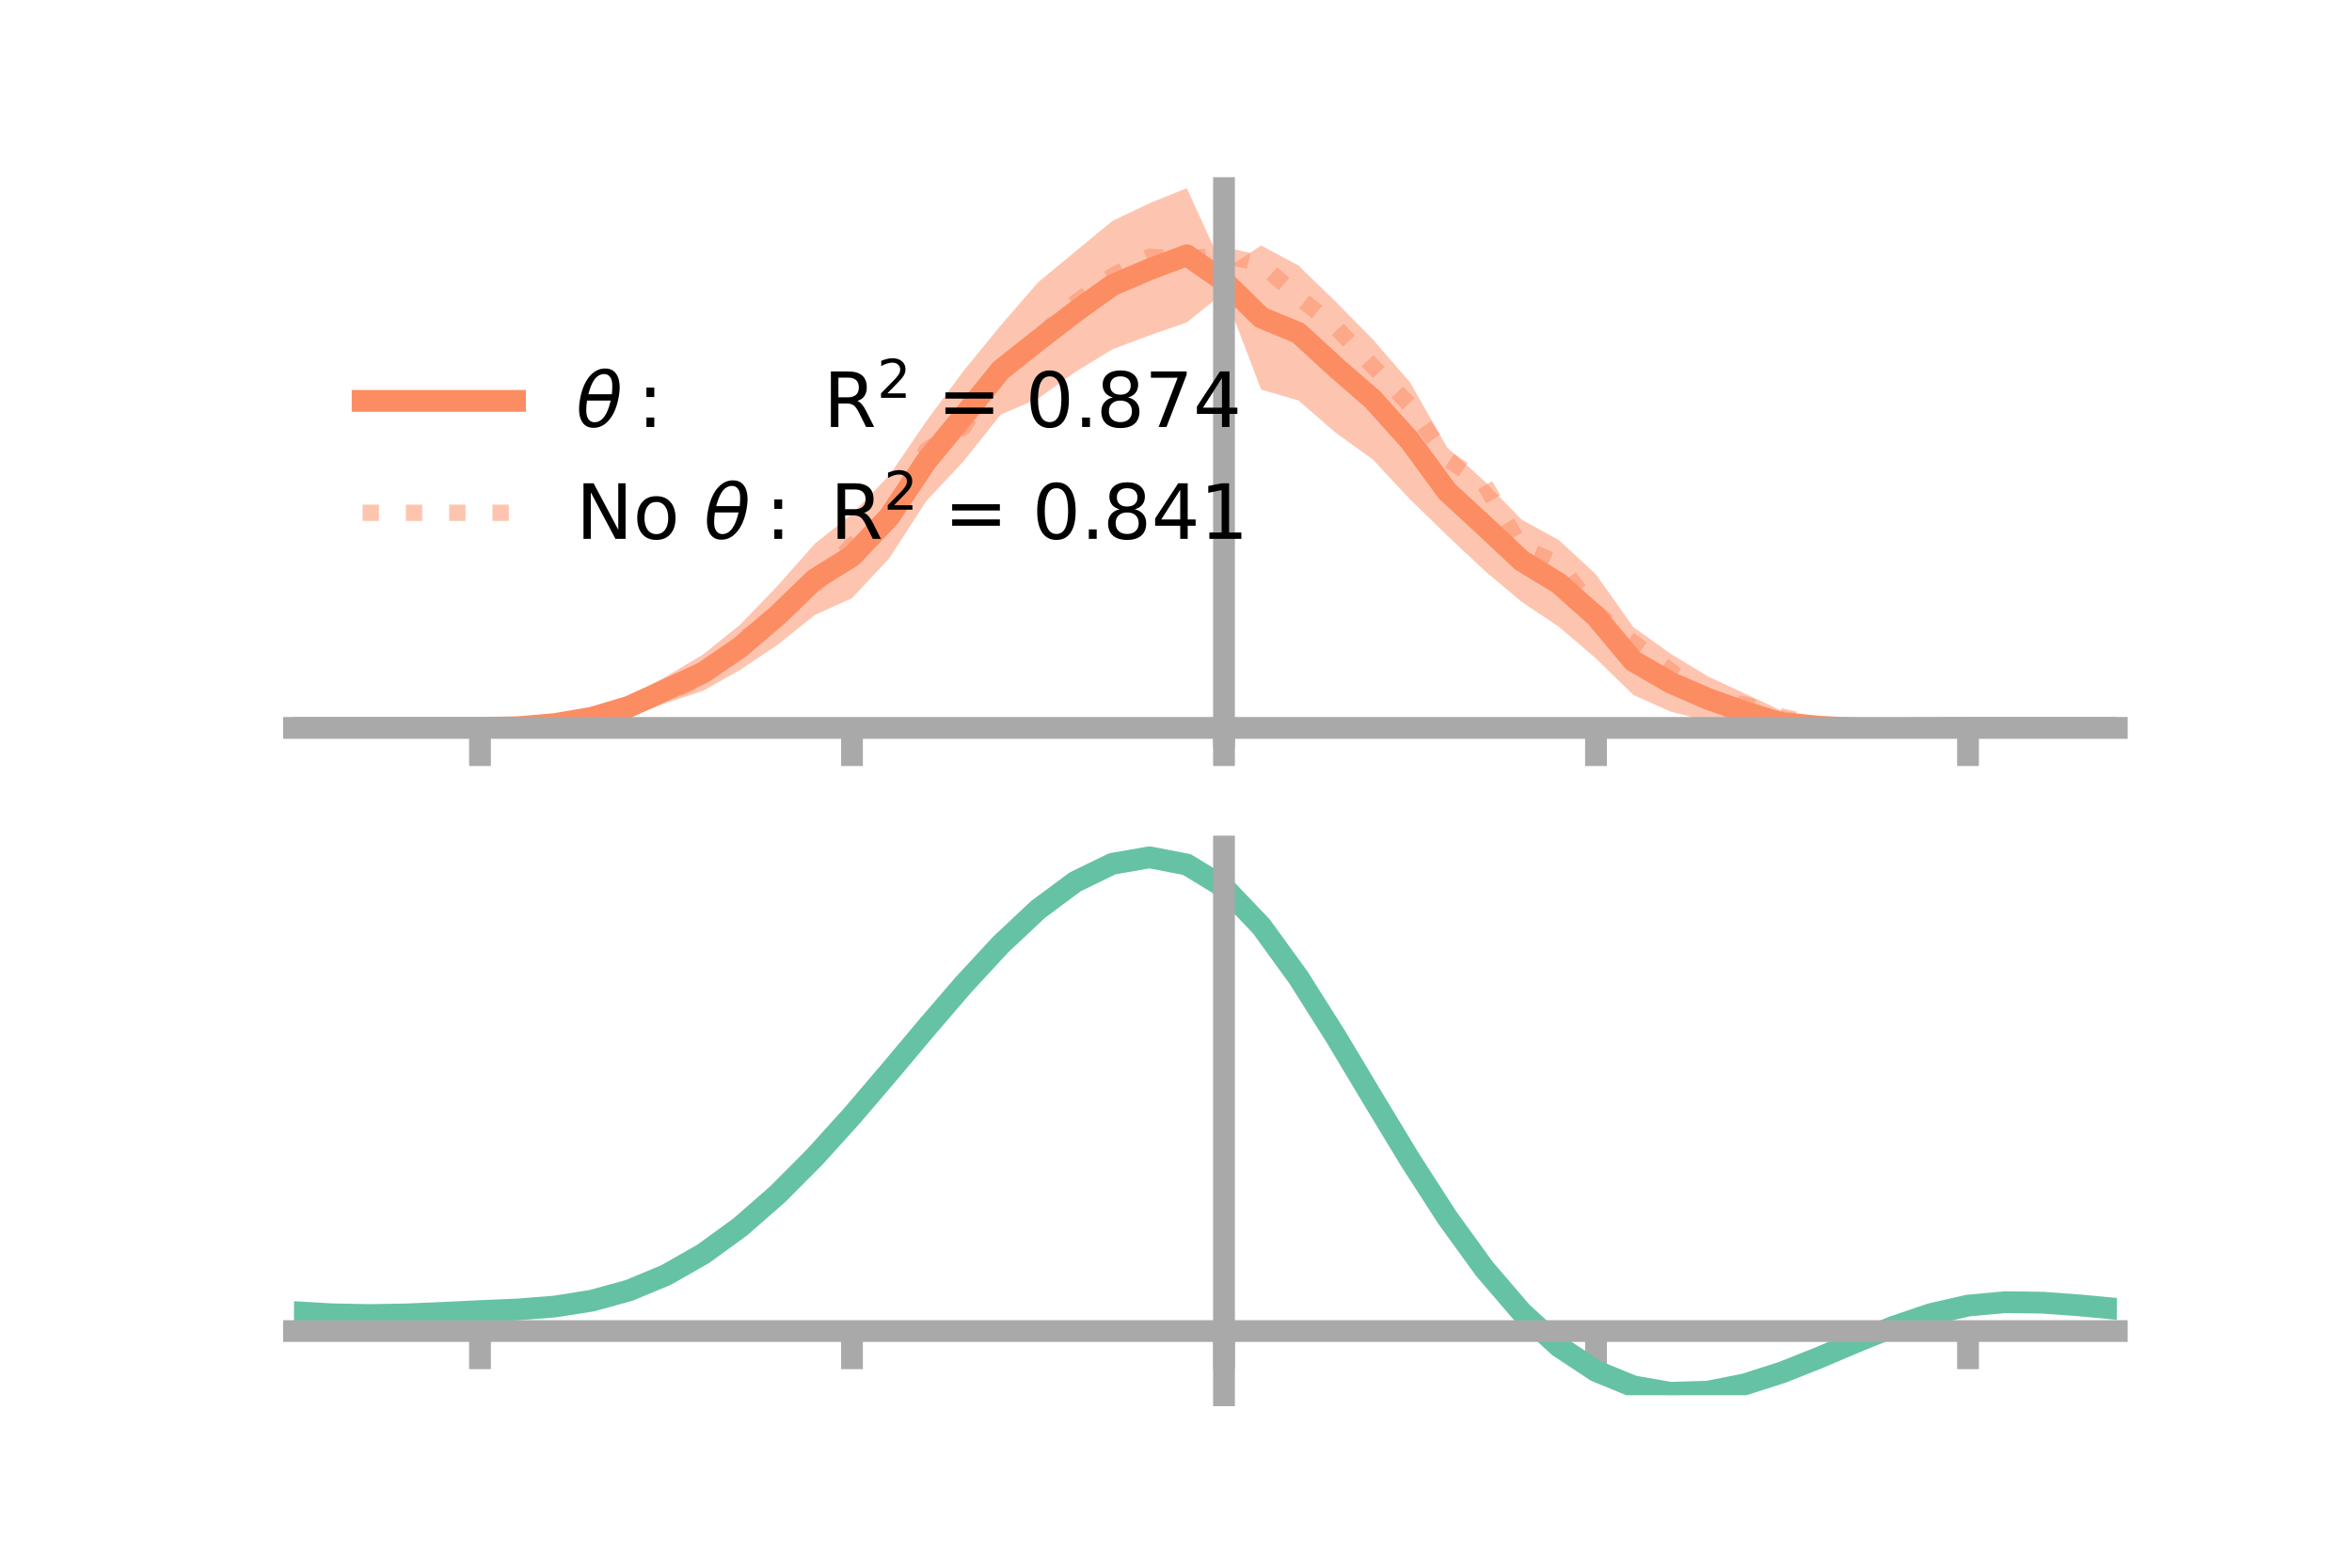 <?xml version="1.0" encoding="utf-8" standalone="no"?>
<!DOCTYPE svg PUBLIC "-//W3C//DTD SVG 1.1//EN"
  "http://www.w3.org/Graphics/SVG/1.1/DTD/svg11.dtd">
<!-- Created with matplotlib (https://matplotlib.org/) -->
<svg height="144pt" version="1.1" viewBox="0 0 216 144" width="216pt" xmlns="http://www.w3.org/2000/svg" xmlns:xlink="http://www.w3.org/1999/xlink">
 <defs>
  <style type="text/css">*{stroke-linecap:butt;stroke-linejoin:round;}</style>
 </defs>
 <g id="figure_1">
  <g id="patch_1">
   <path d="M 0 144 
L 216 144 
L 216 0 
L 0 0 
z
" style="fill:none;"/>
  </g>
  <g id="axes_1">
   <g id="patch_2">
    <path d="M 27 67.68 
L 194.4 67.68 
L 194.4 17.28 
L 27 17.28 
z
" style="fill:none;"/>
   </g>
   <g id="PolyCollection_1">
    <path clip-path="url(#p593e9576ed)" d="M 27 66.862 
L 27 66.862 
L 30.416 66.862 
L 33.833 66.862 
L 37.249 66.862 
L 40.665 66.862 
L 44.082 66.861 
L 47.498 66.687 
L 50.914 66.127 
L 54.331 65.401 
L 57.747 63.999 
L 61.163 62.147 
L 64.58 60.109 
L 67.996 57.355 
L 71.412 53.807 
L 74.829 49.94 
L 78.245 47.223 
L 81.661 43.672 
L 85.078 38.682 
L 88.494 34.062 
L 91.91 29.883 
L 95.327 25.939 
L 98.743 23.109 
L 102.159 20.296 
L 105.576 18.661 
L 108.992 17.28 
L 112.408 24.775 
L 115.824 22.552 
L 119.241 24.382 
L 122.657 27.7 
L 126.073 31.17 
L 129.49 35.11 
L 132.906 41.108 
L 136.322 44.195 
L 139.739 47.728 
L 143.155 49.601 
L 146.571 52.761 
L 149.988 57.591 
L 153.404 60.032 
L 156.82 62.116 
L 160.237 63.704 
L 163.653 65.3 
L 167.069 65.815 
L 170.486 66.415 
L 173.902 66.556 
L 177.318 66.782 
L 180.735 66.861 
L 184.151 66.862 
L 187.567 66.862 
L 190.984 66.862 
L 194.4 66.862 
L 194.4 66.862 
L 194.4 66.862 
L 190.984 66.862 
L 187.567 66.862 
L 184.151 66.862 
L 180.735 66.862 
L 177.318 67.002 
L 173.902 67.332 
L 170.486 67.436 
L 167.069 67.68 
L 163.653 67.597 
L 160.237 67.115 
L 156.82 66.246 
L 153.404 65.359 
L 149.988 63.828 
L 146.571 60.49 
L 143.155 57.566 
L 139.739 55.28 
L 136.322 52.403 
L 132.906 49.19 
L 129.49 45.869 
L 126.073 42.209 
L 122.657 39.743 
L 119.241 36.784 
L 115.824 35.787 
L 112.408 26.869 
L 108.992 29.617 
L 105.576 30.798 
L 102.159 32.089 
L 98.743 34.177 
L 95.327 36.611 
L 91.91 38.079 
L 88.494 42.368 
L 85.078 46.01 
L 81.661 51.288 
L 78.245 54.947 
L 74.829 56.491 
L 71.412 59.228 
L 67.996 61.517 
L 64.58 63.455 
L 61.163 64.574 
L 57.747 65.84 
L 54.331 66.474 
L 50.914 66.899 
L 47.498 66.911 
L 44.082 66.862 
L 40.665 66.862 
L 37.249 66.862 
L 33.833 66.862 
L 30.416 66.862 
L 27 66.862 
z
" style="fill:#fc8d62;fill-opacity:0.5;"/>
   </g>
   <g id="matplotlib.axis_1">
    <g id="xtick_1">
     <g id="line2d_1">
      <defs>
       <path d="M 0 0 
L 0 3.5 
" id="m8591dc1693" style="stroke:#a9a9a9;stroke-width:2;"/>
      </defs>
      <g>
       <use style="fill:#a9a9a9;stroke:#a9a9a9;stroke-width:2;" x="44.082" xlink:href="#m8591dc1693" y="66.862"/>
      </g>
     </g>
    </g>
    <g id="xtick_2">
     <g id="line2d_2">
      <g>
       <use style="fill:#a9a9a9;stroke:#a9a9a9;stroke-width:2;" x="78.245" xlink:href="#m8591dc1693" y="66.862"/>
      </g>
     </g>
    </g>
    <g id="xtick_3">
     <g id="line2d_3">
      <g>
       <use style="fill:#a9a9a9;stroke:#a9a9a9;stroke-width:2;" x="112.408" xlink:href="#m8591dc1693" y="66.862"/>
      </g>
     </g>
    </g>
    <g id="xtick_4">
     <g id="line2d_4">
      <g>
       <use style="fill:#a9a9a9;stroke:#a9a9a9;stroke-width:2;" x="146.571" xlink:href="#m8591dc1693" y="66.862"/>
      </g>
     </g>
    </g>
    <g id="xtick_5">
     <g id="line2d_5">
      <g>
       <use style="fill:#a9a9a9;stroke:#a9a9a9;stroke-width:2;" x="180.735" xlink:href="#m8591dc1693" y="66.862"/>
      </g>
     </g>
    </g>
   </g>
   <g id="matplotlib.axis_2"/>
   <g id="line2d_6">
    <path clip-path="url(#p593e9576ed)" d="M 27 66.862 
L 30.416 66.862 
L 33.833 66.862 
L 37.249 66.862 
L 40.665 66.862 
L 44.082 66.861 
L 47.498 66.799 
L 50.914 66.513 
L 54.331 65.937 
L 57.747 64.919 
L 61.163 63.36 
L 64.58 61.782 
L 67.996 59.436 
L 71.412 56.518 
L 74.829 53.216 
L 78.245 51.085 
L 81.661 47.48 
L 85.078 42.346 
L 88.494 38.215 
L 91.91 33.981 
L 95.327 31.275 
L 98.743 28.643 
L 102.159 26.193 
L 105.576 24.73 
L 108.992 23.448 
L 112.408 25.822 
L 115.824 29.169 
L 119.241 30.583 
L 122.657 33.721 
L 126.073 36.69 
L 129.49 40.49 
L 132.906 45.149 
L 136.322 48.299 
L 139.739 51.504 
L 143.155 53.583 
L 146.571 56.626 
L 149.988 60.709 
L 153.404 62.696 
L 156.82 64.181 
L 160.237 65.409 
L 163.653 66.448 
L 167.069 66.747 
L 170.486 66.925 
L 173.902 66.944 
L 177.318 66.892 
L 180.735 66.862 
L 184.151 66.862 
L 187.567 66.862 
L 190.984 66.862 
L 194.4 66.862 
" style="fill:none;stroke:#fc8d62;stroke-linecap:square;stroke-width:2;"/>
   </g>
   <g id="line2d_7">
    <path clip-path="url(#p593e9576ed)" d="M 27 66.862 
L 30.416 66.862 
L 33.833 66.862 
L 37.249 66.862 
L 40.665 66.862 
L 44.082 66.861 
L 47.498 66.836 
L 50.914 66.48 
L 54.331 66.09 
L 57.747 65.033 
L 61.163 63.804 
L 64.58 62.172 
L 67.996 58.81 
L 71.412 56.734 
L 74.829 53.809 
L 78.245 50.069 
L 81.661 47.631 
L 85.078 41.348 
L 88.494 39.23 
L 91.91 33.702 
L 95.327 31.042 
L 98.743 27.818 
L 102.159 25.345 
L 105.576 23.593 
L 108.992 23.753 
L 112.408 23.448 
L 115.824 24.238 
L 119.241 27.279 
L 122.657 30.035 
L 126.073 33.639 
L 129.49 37.25 
L 132.906 42.159 
L 136.322 44.467 
L 139.739 50.282 
L 143.155 51.761 
L 146.571 56.253 
L 149.988 59.014 
L 153.404 61.629 
L 156.82 64.288 
L 160.237 64.708 
L 163.653 65.832 
L 167.069 66.579 
L 170.486 66.725 
L 173.902 66.966 
L 177.318 66.85 
L 180.735 66.862 
L 184.151 66.862 
L 187.567 66.862 
L 190.984 66.862 
L 194.4 66.862 
" style="fill:none;stroke:#fc8d62;stroke-dasharray:1.5,2.475;stroke-dashoffset:0;stroke-opacity:0.5;stroke-width:1.5;"/>
   </g>
   <g id="patch_3">
    <path d="M 112.408 67.68 
L 112.408 17.28 
" style="fill:none;stroke:#a9a9a9;stroke-linecap:square;stroke-linejoin:miter;stroke-width:2;"/>
   </g>
   <g id="patch_4">
    <path d="M 194.4 67.68 
L 194.4 17.28 
" style="fill:none;"/>
   </g>
   <g id="patch_5">
    <path d="M 27 66.862 
L 194.4 66.862 
" style="fill:none;stroke:#a9a9a9;stroke-linecap:square;stroke-linejoin:miter;stroke-width:2;"/>
   </g>
   <g id="patch_6">
    <path d="M 27 17.28 
L 194.4 17.28 
" style="fill:none;"/>
   </g>
   <g id="legend_1">
    <g id="line2d_8">
     <path d="M 33.3 36.824 
L 47.3 36.824 
" style="fill:none;stroke:#fc8d62;stroke-linecap:square;stroke-width:2;"/>
    </g>
    <g id="line2d_9"/>
    <g id="text_1">
     <!-- $\theta:$      R$^{2}$ = 0.874 -->
     <g transform="translate(52.9 39.274)scale(0.07 -0.07)">
      <defs>
       <path d="M 45.516 34.672 
L 14.453 34.672 
Q 12.359 20.062 14.5 13.875 
Q 17.188 6.25 24.469 6.25 
Q 31.781 6.25 37.359 13.922 
Q 42.234 20.656 45.516 34.672 
z
M 47.016 42.969 
Q 48.344 56.844 46.625 61.719 
Q 43.953 69.438 36.766 69.438 
Q 29.297 69.438 23.828 61.812 
Q 19.531 55.672 16.156 42.969 
z
M 38.188 76.766 
Q 49.906 76.766 54.594 66.406 
Q 59.281 56.109 55.719 37.844 
Q 52.203 19.625 43.453 9.281 
Q 34.766 -1.125 23.047 -1.125 
Q 11.281 -1.125 6.641 9.281 
Q 2 19.625 5.516 37.844 
Q 9.078 56.109 17.719 66.406 
Q 26.422 76.766 38.188 76.766 
z
" id="DejaVuSans-Oblique-952"/>
       <path d="M 11.719 12.406 
L 22.016 12.406 
L 22.016 0 
L 11.719 0 
z
M 11.719 51.703 
L 22.016 51.703 
L 22.016 39.312 
L 11.719 39.312 
z
" id="DejaVuSans-58"/>
       <path id="DejaVuSans-32"/>
       <path d="M 44.391 34.188 
Q 47.562 33.109 50.562 29.594 
Q 53.562 26.078 56.594 19.922 
L 66.609 0 
L 56 0 
L 46.688 18.703 
Q 43.062 26.031 39.672 28.422 
Q 36.281 30.812 30.422 30.812 
L 19.672 30.812 
L 19.672 0 
L 9.812 0 
L 9.812 72.906 
L 32.078 72.906 
Q 44.578 72.906 50.734 67.672 
Q 56.891 62.453 56.891 51.906 
Q 56.891 45.016 53.688 40.469 
Q 50.484 35.938 44.391 34.188 
z
M 19.672 64.797 
L 19.672 38.922 
L 32.078 38.922 
Q 39.203 38.922 42.844 42.219 
Q 46.484 45.516 46.484 51.906 
Q 46.484 58.297 42.844 61.547 
Q 39.203 64.797 32.078 64.797 
z
" id="DejaVuSans-82"/>
       <path d="M 19.188 8.297 
L 53.609 8.297 
L 53.609 0 
L 7.328 0 
L 7.328 8.297 
Q 12.938 14.109 22.625 23.891 
Q 32.328 33.688 34.812 36.531 
Q 39.547 41.844 41.422 45.531 
Q 43.312 49.219 43.312 52.781 
Q 43.312 58.594 39.234 62.25 
Q 35.156 65.922 28.609 65.922 
Q 23.969 65.922 18.812 64.312 
Q 13.672 62.703 7.812 59.422 
L 7.812 69.391 
Q 13.766 71.781 18.938 73 
Q 24.125 74.219 28.422 74.219 
Q 39.75 74.219 46.484 68.547 
Q 53.219 62.891 53.219 53.422 
Q 53.219 48.922 51.531 44.891 
Q 49.859 40.875 45.406 35.406 
Q 44.188 33.984 37.641 27.219 
Q 31.109 20.453 19.188 8.297 
z
" id="DejaVuSans-50"/>
       <path d="M 10.594 45.406 
L 73.188 45.406 
L 73.188 37.203 
L 10.594 37.203 
z
M 10.594 25.484 
L 73.188 25.484 
L 73.188 17.188 
L 10.594 17.188 
z
" id="DejaVuSans-61"/>
       <path d="M 31.781 66.406 
Q 24.172 66.406 20.328 58.906 
Q 16.5 51.422 16.5 36.375 
Q 16.5 21.391 20.328 13.891 
Q 24.172 6.391 31.781 6.391 
Q 39.453 6.391 43.281 13.891 
Q 47.125 21.391 47.125 36.375 
Q 47.125 51.422 43.281 58.906 
Q 39.453 66.406 31.781 66.406 
z
M 31.781 74.219 
Q 44.047 74.219 50.516 64.516 
Q 56.984 54.828 56.984 36.375 
Q 56.984 17.969 50.516 8.266 
Q 44.047 -1.422 31.781 -1.422 
Q 19.531 -1.422 13.062 8.266 
Q 6.594 17.969 6.594 36.375 
Q 6.594 54.828 13.062 64.516 
Q 19.531 74.219 31.781 74.219 
z
" id="DejaVuSans-48"/>
       <path d="M 10.688 12.406 
L 21 12.406 
L 21 0 
L 10.688 0 
z
" id="DejaVuSans-46"/>
       <path d="M 31.781 34.625 
Q 24.75 34.625 20.719 30.859 
Q 16.703 27.094 16.703 20.516 
Q 16.703 13.922 20.719 10.156 
Q 24.75 6.391 31.781 6.391 
Q 38.812 6.391 42.859 10.172 
Q 46.922 13.969 46.922 20.516 
Q 46.922 27.094 42.891 30.859 
Q 38.875 34.625 31.781 34.625 
z
M 21.922 38.812 
Q 15.578 40.375 12.031 44.719 
Q 8.5 49.078 8.5 55.328 
Q 8.5 64.062 14.719 69.141 
Q 20.953 74.219 31.781 74.219 
Q 42.672 74.219 48.875 69.141 
Q 55.078 64.062 55.078 55.328 
Q 55.078 49.078 51.531 44.719 
Q 48 40.375 41.703 38.812 
Q 48.828 37.156 52.797 32.312 
Q 56.781 27.484 56.781 20.516 
Q 56.781 9.906 50.312 4.234 
Q 43.844 -1.422 31.781 -1.422 
Q 19.734 -1.422 13.25 4.234 
Q 6.781 9.906 6.781 20.516 
Q 6.781 27.484 10.781 32.312 
Q 14.797 37.156 21.922 38.812 
z
M 18.312 54.391 
Q 18.312 48.734 21.844 45.562 
Q 25.391 42.391 31.781 42.391 
Q 38.141 42.391 41.719 45.562 
Q 45.312 48.734 45.312 54.391 
Q 45.312 60.062 41.719 63.234 
Q 38.141 66.406 31.781 66.406 
Q 25.391 66.406 21.844 63.234 
Q 18.312 60.062 18.312 54.391 
z
" id="DejaVuSans-56"/>
       <path d="M 8.203 72.906 
L 55.078 72.906 
L 55.078 68.703 
L 28.609 0 
L 18.312 0 
L 43.219 64.594 
L 8.203 64.594 
z
" id="DejaVuSans-55"/>
       <path d="M 37.797 64.312 
L 12.891 25.391 
L 37.797 25.391 
z
M 35.203 72.906 
L 47.609 72.906 
L 47.609 25.391 
L 58.016 25.391 
L 58.016 17.188 
L 47.609 17.188 
L 47.609 0 
L 37.797 0 
L 37.797 17.188 
L 4.891 17.188 
L 4.891 26.703 
z
" id="DejaVuSans-52"/>
      </defs>
      <use transform="translate(0 0.766)" xlink:href="#DejaVuSans-Oblique-952"/>
      <use transform="translate(80.664 0.766)" xlink:href="#DejaVuSans-58"/>
      <use transform="translate(133.838 0.766)" xlink:href="#DejaVuSans-32"/>
      <use transform="translate(165.625 0.766)" xlink:href="#DejaVuSans-32"/>
      <use transform="translate(197.412 0.766)" xlink:href="#DejaVuSans-32"/>
      <use transform="translate(229.199 0.766)" xlink:href="#DejaVuSans-32"/>
      <use transform="translate(260.986 0.766)" xlink:href="#DejaVuSans-32"/>
      <use transform="translate(292.773 0.766)" xlink:href="#DejaVuSans-32"/>
      <use transform="translate(324.561 0.766)" xlink:href="#DejaVuSans-82"/>
      <use transform="translate(395 39.047)scale(0.7)" xlink:href="#DejaVuSans-50"/>
      <use transform="translate(442.271 0.766)" xlink:href="#DejaVuSans-32"/>
      <use transform="translate(474.058 0.766)" xlink:href="#DejaVuSans-61"/>
      <use transform="translate(557.847 0.766)" xlink:href="#DejaVuSans-32"/>
      <use transform="translate(589.634 0.766)" xlink:href="#DejaVuSans-48"/>
      <use transform="translate(653.257 0.766)" xlink:href="#DejaVuSans-46"/>
      <use transform="translate(682.419 0.766)" xlink:href="#DejaVuSans-56"/>
      <use transform="translate(746.042 0.766)" xlink:href="#DejaVuSans-55"/>
      <use transform="translate(809.665 0.766)" xlink:href="#DejaVuSans-52"/>
     </g>
    </g>
    <g id="line2d_10">
     <path d="M 33.3 47.099 
L 47.3 47.099 
" style="fill:none;stroke:#fc8d62;stroke-dasharray:1.5,2.475;stroke-dashoffset:0;stroke-opacity:0.5;stroke-width:1.5;"/>
    </g>
    <g id="line2d_11"/>
    <g id="text_2">
     <!-- No $\theta:$ R$^{2}$ = 0.841 -->
     <g transform="translate(52.9 49.549)scale(0.07 -0.07)">
      <defs>
       <path d="M 9.812 72.906 
L 23.094 72.906 
L 55.422 11.922 
L 55.422 72.906 
L 64.984 72.906 
L 64.984 0 
L 51.703 0 
L 19.391 60.984 
L 19.391 0 
L 9.812 0 
z
" id="DejaVuSans-78"/>
       <path d="M 30.609 48.391 
Q 23.391 48.391 19.188 42.75 
Q 14.984 37.109 14.984 27.297 
Q 14.984 17.484 19.156 11.844 
Q 23.344 6.203 30.609 6.203 
Q 37.797 6.203 41.984 11.859 
Q 46.188 17.531 46.188 27.297 
Q 46.188 37.016 41.984 42.703 
Q 37.797 48.391 30.609 48.391 
z
M 30.609 56 
Q 42.328 56 49.016 48.375 
Q 55.719 40.766 55.719 27.297 
Q 55.719 13.875 49.016 6.219 
Q 42.328 -1.422 30.609 -1.422 
Q 18.844 -1.422 12.172 6.219 
Q 5.516 13.875 5.516 27.297 
Q 5.516 40.766 12.172 48.375 
Q 18.844 56 30.609 56 
z
" id="DejaVuSans-111"/>
       <path d="M 12.406 8.297 
L 28.516 8.297 
L 28.516 63.922 
L 10.984 60.406 
L 10.984 69.391 
L 28.422 72.906 
L 38.281 72.906 
L 38.281 8.297 
L 54.391 8.297 
L 54.391 0 
L 12.406 0 
z
" id="DejaVuSans-49"/>
      </defs>
      <use transform="translate(0 0.766)" xlink:href="#DejaVuSans-78"/>
      <use transform="translate(74.805 0.766)" xlink:href="#DejaVuSans-111"/>
      <use transform="translate(135.986 0.766)" xlink:href="#DejaVuSans-32"/>
      <use transform="translate(167.773 0.766)" xlink:href="#DejaVuSans-Oblique-952"/>
      <use transform="translate(248.438 0.766)" xlink:href="#DejaVuSans-58"/>
      <use transform="translate(301.611 0.766)" xlink:href="#DejaVuSans-32"/>
      <use transform="translate(333.398 0.766)" xlink:href="#DejaVuSans-82"/>
      <use transform="translate(403.838 39.047)scale(0.7)" xlink:href="#DejaVuSans-50"/>
      <use transform="translate(451.108 0.766)" xlink:href="#DejaVuSans-32"/>
      <use transform="translate(482.896 0.766)" xlink:href="#DejaVuSans-61"/>
      <use transform="translate(566.685 0.766)" xlink:href="#DejaVuSans-32"/>
      <use transform="translate(598.472 0.766)" xlink:href="#DejaVuSans-48"/>
      <use transform="translate(662.095 0.766)" xlink:href="#DejaVuSans-46"/>
      <use transform="translate(691.257 0.766)" xlink:href="#DejaVuSans-56"/>
      <use transform="translate(754.88 0.766)" xlink:href="#DejaVuSans-52"/>
      <use transform="translate(818.503 0.766)" xlink:href="#DejaVuSans-49"/>
     </g>
    </g>
   </g>
  </g>
  <g id="axes_2">
   <g id="patch_7">
    <path d="M 27 128.16 
L 194.4 128.16 
L 194.4 77.76 
L 27 77.76 
z
" style="fill:none;"/>
   </g>
   <g id="PolyCollection_2">
    <path clip-path="url(#p9172e6c79e)" d="M 27 120.564 
L 27 120.482 
L 30.416 120.69 
L 33.833 120.762 
L 37.249 120.7 
L 40.665 120.548 
L 44.082 120.375 
L 47.498 120.223 
L 50.914 119.954 
L 54.331 119.408 
L 57.747 118.458 
L 61.163 117.015 
L 64.58 115.026 
L 67.996 112.485 
L 71.412 109.421 
L 74.829 105.902 
L 78.245 102.029 
L 81.661 97.931 
L 85.078 93.761 
L 88.494 89.695 
L 91.91 85.923 
L 95.327 82.641 
L 98.743 80.054 
L 102.159 78.362 
L 105.576 77.76 
L 108.992 78.434 
L 112.408 80.549 
L 115.824 84.186 
L 119.241 88.967 
L 122.657 94.458 
L 126.073 100.252 
L 129.49 105.992 
L 132.906 111.381 
L 136.322 116.182 
L 139.739 120.226 
L 143.155 123.412 
L 146.571 125.699 
L 149.988 127.109 
L 153.404 127.713 
L 156.82 127.618 
L 160.237 126.957 
L 163.653 125.88 
L 167.069 124.548 
L 170.486 123.122 
L 173.902 121.761 
L 177.318 120.617 
L 180.735 119.841 
L 184.151 119.532 
L 187.567 119.582 
L 190.984 119.84 
L 194.4 120.175 
L 194.4 120.282 
L 194.4 120.282 
L 190.984 119.971 
L 187.567 119.732 
L 184.151 119.693 
L 180.735 120.009 
L 177.318 120.798 
L 173.902 121.973 
L 170.486 123.383 
L 167.069 124.864 
L 163.653 126.247 
L 160.237 127.363 
L 156.82 128.05 
L 153.404 128.16 
L 149.988 127.567 
L 146.571 126.178 
L 143.155 123.939 
L 139.739 120.843 
L 136.322 116.926 
L 132.906 112.285 
L 129.49 107.077 
L 126.073 101.524 
L 122.657 95.914 
L 119.241 90.593 
L 115.824 85.957 
L 112.408 82.432 
L 108.992 80.386 
L 105.576 79.738 
L 102.159 80.32 
L 98.743 81.95 
L 95.327 84.434 
L 91.91 87.578 
L 88.494 91.186 
L 85.078 95.067 
L 81.661 99.042 
L 78.245 102.944 
L 74.829 106.63 
L 71.412 109.977 
L 67.996 112.895 
L 64.58 115.321 
L 61.163 117.229 
L 57.747 118.624 
L 54.331 119.549 
L 50.914 120.082 
L 47.498 120.342 
L 44.082 120.483 
L 40.665 120.641 
L 37.249 120.775 
L 33.833 120.823 
L 30.416 120.753 
L 27 120.564 
z
" style="fill:#66c2a5;fill-opacity:0.5;"/>
   </g>
   <g id="matplotlib.axis_3">
    <g id="xtick_6">
     <g id="line2d_12">
      <g>
       <use style="fill:#a9a9a9;stroke:#a9a9a9;stroke-width:2;" x="44.082" xlink:href="#m8591dc1693" y="122.264"/>
      </g>
     </g>
    </g>
    <g id="xtick_7">
     <g id="line2d_13">
      <g>
       <use style="fill:#a9a9a9;stroke:#a9a9a9;stroke-width:2;" x="78.245" xlink:href="#m8591dc1693" y="122.264"/>
      </g>
     </g>
    </g>
    <g id="xtick_8">
     <g id="line2d_14">
      <g>
       <use style="fill:#a9a9a9;stroke:#a9a9a9;stroke-width:2;" x="112.408" xlink:href="#m8591dc1693" y="122.264"/>
      </g>
     </g>
    </g>
    <g id="xtick_9">
     <g id="line2d_15">
      <g>
       <use style="fill:#a9a9a9;stroke:#a9a9a9;stroke-width:2;" x="146.571" xlink:href="#m8591dc1693" y="122.264"/>
      </g>
     </g>
    </g>
    <g id="xtick_10">
     <g id="line2d_16">
      <g>
       <use style="fill:#a9a9a9;stroke:#a9a9a9;stroke-width:2;" x="180.735" xlink:href="#m8591dc1693" y="122.264"/>
      </g>
     </g>
    </g>
   </g>
   <g id="matplotlib.axis_4"/>
   <g id="line2d_17">
    <path clip-path="url(#p9172e6c79e)" d="M 27 120.523 
L 30.416 120.722 
L 33.833 120.792 
L 37.249 120.738 
L 40.665 120.594 
L 44.082 120.429 
L 47.498 120.283 
L 50.914 120.018 
L 54.331 119.479 
L 57.747 118.541 
L 61.163 117.122 
L 64.58 115.174 
L 67.996 112.69 
L 71.412 109.699 
L 74.829 106.266 
L 78.245 102.487 
L 81.661 98.486 
L 85.078 94.414 
L 88.494 90.441 
L 91.91 86.75 
L 95.327 83.538 
L 98.743 81.002 
L 102.159 79.341 
L 105.576 78.749 
L 108.992 79.41 
L 112.408 81.491 
L 115.824 85.072 
L 119.241 89.78 
L 122.657 95.186 
L 126.073 100.888 
L 129.49 106.535 
L 132.906 111.833 
L 136.322 116.554 
L 139.739 120.534 
L 143.155 123.676 
L 146.571 125.938 
L 149.988 127.338 
L 153.404 127.936 
L 156.82 127.834 
L 160.237 127.16 
L 163.653 126.064 
L 167.069 124.706 
L 170.486 123.252 
L 173.902 121.867 
L 177.318 120.707 
L 180.735 119.925 
L 184.151 119.612 
L 187.567 119.657 
L 190.984 119.906 
L 194.4 120.228 
" style="fill:none;stroke:#66c2a5;stroke-linecap:square;stroke-width:2;"/>
   </g>
   <g id="patch_8">
    <path d="M 112.408 128.16 
L 112.408 77.76 
" style="fill:none;stroke:#a9a9a9;stroke-linecap:square;stroke-linejoin:miter;stroke-width:2;"/>
   </g>
   <g id="patch_9">
    <path d="M 194.4 128.16 
L 194.4 77.76 
" style="fill:none;"/>
   </g>
   <g id="patch_10">
    <path d="M 27 122.264 
L 194.4 122.264 
" style="fill:none;stroke:#a9a9a9;stroke-linecap:square;stroke-linejoin:miter;stroke-width:2;"/>
   </g>
   <g id="patch_11">
    <path d="M 27 77.76 
L 194.4 77.76 
" style="fill:none;"/>
   </g>
  </g>
 </g>
 <defs>
  <clipPath id="p593e9576ed">
   <rect height="50.4" width="167.4" x="27" y="17.28"/>
  </clipPath>
  <clipPath id="p9172e6c79e">
   <rect height="50.4" width="167.4" x="27" y="77.76"/>
  </clipPath>
 </defs>
</svg>
